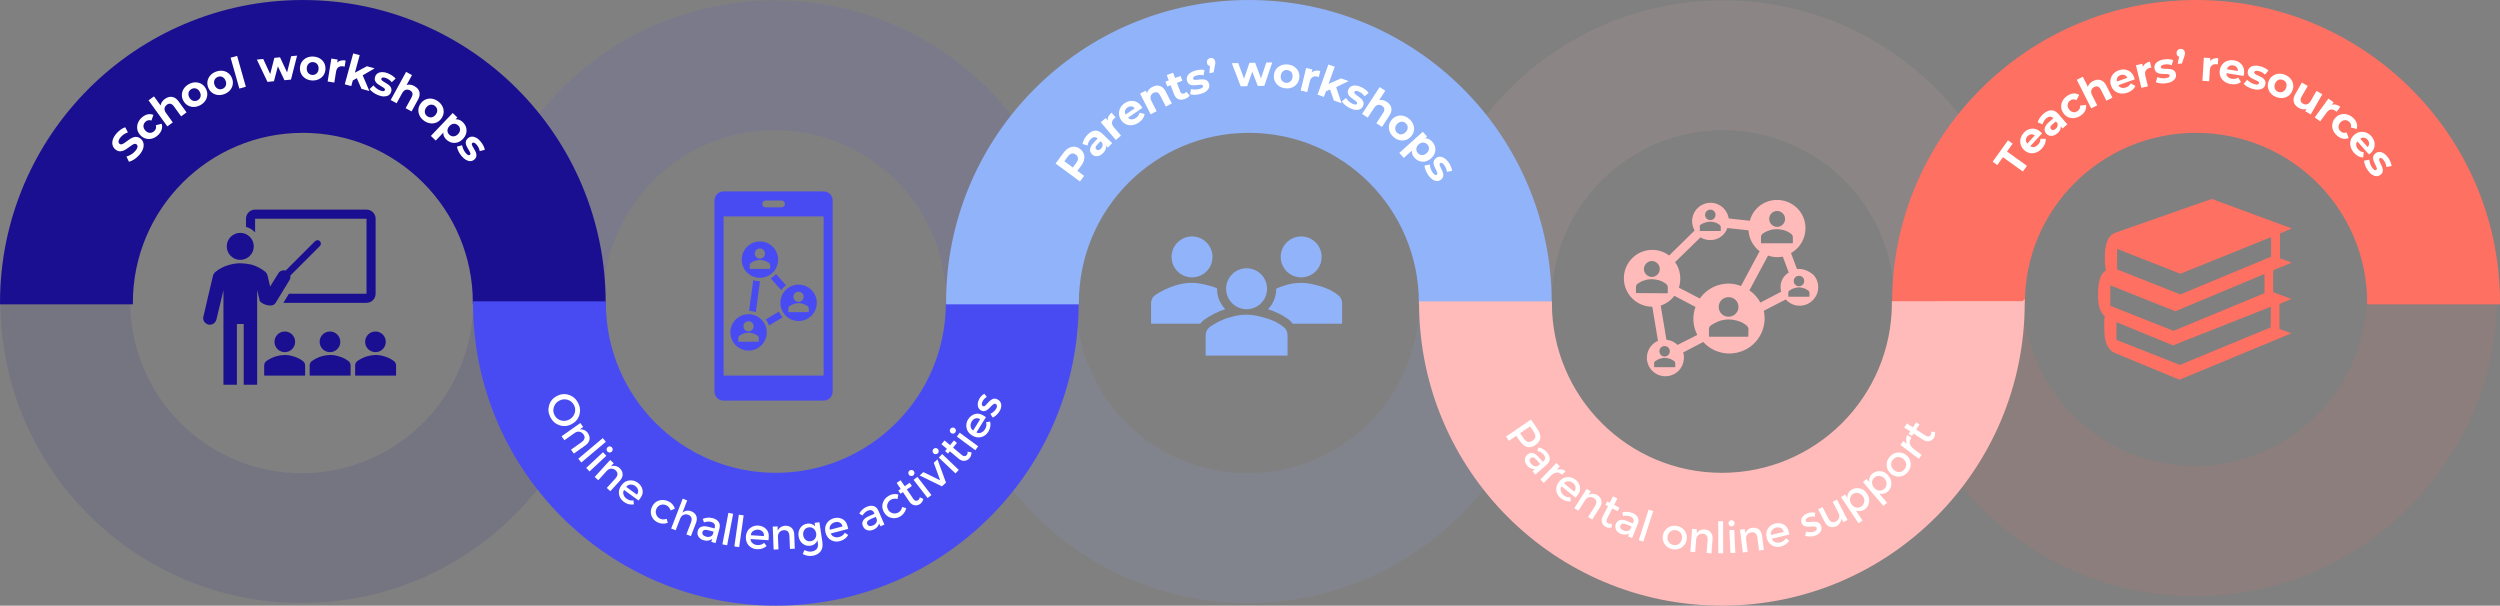 <?xml version="1.0" encoding="UTF-8"?>
<svg id="Layer_1" data-name="Layer 1" xmlns="http://www.w3.org/2000/svg" viewBox="0 0 1099.33 266.33">
  <rect x="0" y="0" width="1099.33" height="266.33" fill="#808080" stroke="none"/>
  <defs>
    <style>
      .cls-1, .cls-2 {
        fill: #ffbbba;
      }

      .cls-3 {
        stroke: #fe7062;
      }

      .cls-3, .cls-4, .cls-5, .cls-6, .cls-7, .cls-8, .cls-2, .cls-9, .cls-10, .cls-11, .cls-12 {
        fill-rule: evenodd;
      }

      .cls-3, .cls-13 {
        fill: #fe7062;
      }

      .cls-3, .cls-7, .cls-2, .cls-10, .cls-11 {
        stroke-miterlimit: 8;
        stroke-width: 1.33px;
      }

      .cls-4 {
        fill: #fff;
      }

      .cls-5 {
        fill: rgba(255, 187, 186, .1);
      }

      .cls-6 {
        fill: rgba(72, 75, 242, .1);
      }

      .cls-14, .cls-10 {
        fill: #1a0f91;
      }

      .cls-7 {
        stroke: #484bf2;
      }

      .cls-7, .cls-15 {
        fill: #484bf2;
      }

      .cls-8 {
        fill: rgba(26, 15, 145, .1);
      }

      .cls-2 {
        stroke: #ffbbba;
      }

      .cls-16, .cls-11 {
        fill: #91b3fa;
      }

      .cls-9 {
        fill: rgba(254, 112, 98, .1);
      }

      .cls-10 {
        stroke: #1a0f91;
      }

      .cls-11 {
        stroke: #91b3fa;
      }

      .cls-12 {
        fill: rgba(145, 179, 250, .1);
      }
    </style>
  </defs>
  <path class="cls-8" d="m265.17,132.57c.05,73.18-59.23,132.54-132.41,132.59C59.58,265.22.22,205.94.17,132.76c0-.03,0-.06,0-.09h57.08c0,41.65,33.77,75.42,75.42,75.42,41.65,0,75.42-33.77,75.42-75.42v-.05l57.08-.04Z"/>
  <path class="cls-6" d="m208.17,132.67C208.17,59.49,267.49.17,340.67.17s132.5,59.32,132.5,132.5h-57.08c0-41.66-33.77-75.42-75.42-75.43-41.66,0-75.42,33.77-75.42,75.43h-57.08Z"/>
  <path class="cls-12" d="m681.17,132.57c.05,73.18-59.23,132.54-132.41,132.59-73.18.05-132.54-59.23-132.59-132.41v-.09h57.08c0,41.65,33.77,75.42,75.42,75.42,41.65,0,75.42-33.77,75.42-75.42v-.05l57.08-.04Z"/>
  <path class="cls-5" d="m625.17,132.67C625.17,59.49,684.49.17,757.67.17s132.5,59.32,132.5,132.5h-57.08c0-41.66-33.77-75.42-75.42-75.43-41.66,0-75.42,33.77-75.42,75.43h-57.08Z"/>
  <path class="cls-10" d="m.67,133.17C.67,59.99,59.99.67,133.17.67s132.5,59.32,132.5,132.5h-57.08c0-41.66-33.77-75.42-75.42-75.42-41.66,0-75.42,33.77-75.42,75.42H.67Z"/>
  <path class="cls-7" d="m473.67,133.07c.05,73.18-59.23,132.54-132.41,132.59-73.18.05-132.54-59.23-132.59-132.41v-.09h57.08c0,41.65,33.77,75.42,75.42,75.42,41.65,0,75.42-33.77,75.42-75.42v-.05l57.08-.04Z"/>
  <path class="cls-11" d="m416.67,133.17C416.67,59.99,475.99.67,549.17.67s132.5,59.32,132.5,132.5h-57.08c0-41.66-33.77-75.42-75.42-75.42-41.66,0-75.42,33.77-75.42,75.42h-57.08Z"/>
  <path class="cls-4" d="m468.04,70.91l3.72,2.74,1.49-2.02c.56-.76.82-1.46.77-2.07-.05-.62-.36-1.14-.95-1.57-.59-.44-1.19-.59-1.79-.45-.6.14-1.19.59-1.75,1.35l-1.49,2.02Zm-3.85.99l3.41-4.64c.71-.96,1.47-1.67,2.29-2.13.82-.46,1.66-.67,2.52-.62.86.05,1.69.37,2.5.97.8.59,1.35,1.28,1.65,2.09.3.81.36,1.67.16,2.59-.2.92-.65,1.86-1.36,2.82l-1.59,2.16,2.95,2.18-1.83,2.48-10.71-7.89Z"/>
  <path class="cls-4" d="m482.51,63.57c-.48.5-.73.93-.75,1.27-.01.35.1.64.35.87.27.26.59.36.96.3.37-.06.73-.28,1.09-.65.34-.36.57-.76.67-1.2.1-.44.05-.89-.15-1.33l-.75-.72-1.41,1.47Zm-4.35-4.28c1.08-1.12,2.18-1.74,3.31-1.85,1.13-.11,2.25.37,3.38,1.45l4.21,4.04-1.92,2-.98-.94.13.39c.04.32.03.63-.04.96-.15.65-.53,1.3-1.16,1.94-.55.58-1.12.98-1.72,1.2s-1.16.28-1.71.17c-.55-.1-1.03-.36-1.45-.76-.44-.42-.72-.9-.84-1.43-.12-.53-.05-1.12.21-1.76.26-.65.75-1.34,1.47-2.09l1.63-1.7c-.46-.44-.95-.64-1.47-.61-.52.03-1.06.34-1.61.91-.38.39-.69.84-.93,1.33-.24.5-.38.98-.43,1.45l-2.23-.67c.1-.67.35-1.37.74-2.09.39-.71.86-1.36,1.43-1.95Z"/>
  <path class="cls-4" d="m488.79,49.54l1.77,2.08c-.11.07-.2.14-.28.2-.08.06-.17.13-.25.2-.62.52-.97,1.13-1.05,1.8-.08.68.19,1.39.82,2.13l3.13,3.68-2.26,1.92-6.62-7.79,2.16-1.83.91,1.08-.05-.36c0-.37.08-.73.21-1.09.27-.72.77-1.39,1.51-2.01Z"/>
  <path class="cls-4" d="m495.8,47.24c-.42.29-.72.63-.92,1.03-.19.4-.27.83-.22,1.28l.33.82,4.01-2.75-.66-.6c-.4-.2-.82-.29-1.26-.26-.44.03-.87.19-1.29.48Zm-1.28-1.84c.83-.57,1.69-.9,2.59-1.01.9-.11,1.77.04,2.61.42.84.39,1.56,1.04,2.19,1.94.06.09.13.21.21.33.07.13.14.25.2.36l-6.29,4.32.58.51c.44.21.91.28,1.41.21.5-.07.99-.28,1.5-.62.45-.31.8-.65,1.04-1.02.25-.37.42-.79.51-1.25l2.27.52c-.09.7-.34,1.37-.76,2.01-.42.64-1.02,1.22-1.78,1.74-.96.66-1.93,1.05-2.92,1.17s-1.9,0-2.74-.39c-.85-.38-1.55-.99-2.13-1.82-.58-.85-.9-1.73-.96-2.65-.06-.92.13-1.8.55-2.64.42-.84,1.06-1.55,1.92-2.14Z"/>
  <path class="cls-4" d="m506.78,38.19c.72-.37,1.44-.56,2.16-.56.72,0,1.39.21,2.02.63s1.18,1.1,1.66,2.02l2.67,5.21-2.64,1.35-2.46-4.8c-.38-.73-.81-1.19-1.31-1.38-.5-.18-1.04-.13-1.63.17-.42.21-.75.49-.99.84-.24.35-.36.75-.37,1.2,0,.46.14.97.43,1.53l2.3,4.5-2.64,1.35-4.66-9.1,2.52-1.29.57,1.12.04-.23c.11-.35.28-.69.5-1.01.44-.64,1.05-1.16,1.83-1.56Z"/>
  <path class="cls-4" d="m513.07,33.01l2.77-1.05.89,2.33,2.38-.91.81,2.13-2.38.91,1.48,3.89c.15.4.38.67.67.81.3.14.63.14.99,0,.44-.17.77-.43.98-.78l1.49,1.67c-.21.31-.49.59-.85.84-.36.25-.75.46-1.18.62-1.12.43-2.11.47-2.96.14-.85-.34-1.48-1.07-1.92-2.21l-1.49-3.93-1.47.56-.81-2.13,1.47-.56-.89-2.33Z"/>
  <path class="cls-4" d="m525.62,31.02c.67-.18,1.38-.3,2.11-.35.74-.05,1.38,0,1.92.16l-.39,2.3c-.55-.15-1.09-.21-1.6-.18-.51.03-.99.11-1.44.23-.63.18-1.08.39-1.32.64-.24.25-.33.51-.26.78.07.24.22.4.47.46.25.06.56.08.93.06.37-.03.78-.07,1.22-.13.44-.06.88-.1,1.34-.1.46,0,.89.04,1.29.15.4.11.76.3,1.08.59.32.29.55.71.71,1.27.17.61.13,1.2-.1,1.77-.24.57-.66,1.09-1.28,1.55-.61.46-1.42.82-2.41,1.1-.84.23-1.68.36-2.51.37-.83.01-1.51-.07-2.05-.25l.39-2.31c.53.16,1.13.24,1.79.24.66,0,1.3-.07,1.9-.24.66-.18,1.1-.39,1.34-.62.23-.24.31-.49.23-.77-.06-.23-.22-.38-.46-.43-.25-.06-.55-.07-.93-.03-.37.04-.77.08-1.21.14-.44.05-.89.09-1.34.1-.46.01-.89-.03-1.3-.14-.41-.11-.77-.31-1.09-.61-.31-.29-.54-.72-.7-1.29-.17-.62-.14-1.22.09-1.8.23-.58.65-1.1,1.25-1.56.61-.46,1.39-.83,2.34-1.09Z"/>
  <path class="cls-4" d="m532.2,25.52c.52-.1.98-.02,1.38.24.4.26.65.66.76,1.2.03.16.05.32.07.48.01.16,0,.35-.02.58-.03.23-.08.53-.16.9l-.56,2.9-1.85.36.25-3.23-.55-.09c-.4-.25-.66-.65-.76-1.2-.11-.54-.02-1,.27-1.4.28-.4.68-.65,1.19-.74Z"/>
  <path class="cls-4" d="m541.7,27.79l2.79-.06,2.55,6.88,2.37-6.97,2.51-.05,2.58,6.88,2.34-6.97,2.62-.05-3.5,10.29-2.87.06-2.42-6.3-2.24,6.4-2.85.06-3.89-10.15Z"/>
  <path class="cls-4" d="m566.16,30.79c-.49-.07-.94-.01-1.36.16-.42.17-.77.45-1.06.84-.29.38-.47.87-.55,1.46-.08.58-.03,1.09.15,1.54.18.45.44.82.8,1.1s.78.45,1.27.52c.49.06.94.01,1.36-.16.42-.17.77-.46,1.05-.85.28-.39.46-.87.54-1.45.08-.59.03-1.11-.14-1.55-.17-.44-.43-.81-.79-1.08s-.78-.45-1.27-.51Zm.32-2.41c1.07.14,1.99.49,2.77,1.05.78.56,1.36,1.26,1.73,2.1.37.84.49,1.78.35,2.81-.14,1-.49,1.87-1.08,2.59-.58.72-1.32,1.25-2.23,1.59-.9.34-1.89.44-2.95.29-1.08-.14-2.01-.5-2.78-1.06-.78-.56-1.35-1.27-1.73-2.12-.38-.85-.5-1.78-.37-2.78.14-1.02.5-1.88,1.09-2.6.59-.72,1.33-1.25,2.22-1.58.89-.33,1.88-.43,2.96-.28Z"/>
  <path class="cls-4" d="m580.56,31.23l-.65,2.66c-.12-.04-.23-.08-.33-.11-.1-.03-.2-.06-.31-.09-.79-.19-1.48-.12-2.07.21-.6.33-1.01.97-1.24,1.92l-1.14,4.69-2.88-.7,2.41-9.93,2.75.67-.33,1.37.26-.26c.3-.21.64-.36,1.01-.47.74-.21,1.58-.19,2.51.03Z"/>
  <path class="cls-4" d="m584.13,28.36l2.79,1-2.7,7.51,5.47-2.4,3.33,1.19-5.47,2.64,2.37,7.11-3.38-1.21-1.68-4.86-1.82.84-.88,2.44-2.79-1,4.76-13.27Z"/>
  <path class="cls-4" d="m598.72,38.34c.62.31,1.22.69,1.8,1.15.58.46,1.02.92,1.32,1.4l-1.82,1.45c-.31-.48-.67-.88-1.07-1.2-.4-.32-.81-.58-1.23-.79-.59-.29-1.06-.43-1.41-.4-.35.02-.59.16-.71.41-.11.23-.1.45.04.66.14.21.36.43.66.66.29.23.63.47.99.72.37.24.72.52,1.07.82.35.3.64.62.86.97.23.35.37.73.41,1.16.04.43-.06.9-.32,1.42-.28.57-.7.99-1.26,1.25-.56.27-1.22.37-1.98.3-.77-.07-1.61-.33-2.53-.79-.78-.39-1.49-.86-2.12-1.4-.63-.54-1.08-1.06-1.36-1.56l1.83-1.47c.29.47.68.93,1.17,1.38.49.45,1.02.81,1.57,1.09.61.3,1.08.45,1.41.43.33-.02.56-.16.69-.42.11-.21.09-.43-.06-.63-.15-.21-.37-.42-.67-.64-.3-.22-.63-.46-1-.71-.36-.25-.72-.52-1.07-.82-.35-.29-.64-.62-.87-.97-.23-.36-.37-.75-.4-1.18-.04-.43.08-.9.34-1.42.29-.58.71-1.01,1.26-1.28.55-.28,1.21-.39,1.97-.32.76.06,1.59.31,2.47.75Z"/>
  <path class="cls-4" d="m606.68,38.29l2.48,1.62-2.71,4.15h0c.36-.08.74-.1,1.13-.07.77.07,1.53.34,2.26.82.68.44,1.2.98,1.56,1.6.36.62.51,1.31.45,2.07-.06.76-.37,1.57-.94,2.44l-3.2,4.9-2.48-1.62,2.95-4.52c.45-.69.63-1.3.54-1.82-.09-.53-.41-.97-.96-1.33-.39-.26-.8-.4-1.22-.44-.42-.04-.83.05-1.23.28-.4.22-.77.6-1.11,1.13l-2.76,4.23-2.48-1.62,7.71-11.8Z"/>
  <path class="cls-4" d="m618.11,54.15c-.38-.32-.79-.52-1.23-.61-.45-.08-.89-.04-1.34.12-.45.16-.87.47-1.26.93-.38.44-.62.9-.72,1.38-.1.48-.07.93.08,1.35.15.43.41.8.79,1.13.38.32.79.52,1.23.61.45.08.9.04,1.34-.14.45-.17.86-.48,1.24-.93.39-.45.63-.91.73-1.38s.07-.91-.08-1.34c-.15-.43-.41-.8-.79-1.12Zm1.58-1.85c.82.7,1.4,1.5,1.75,2.39.35.89.46,1.8.31,2.7-.15.91-.56,1.76-1.23,2.55-.66.77-1.43,1.3-2.31,1.59-.88.29-1.79.33-2.73.12-.94-.21-1.82-.66-2.64-1.36-.83-.71-1.41-1.51-1.75-2.4-.34-.9-.44-1.8-.3-2.72.15-.92.55-1.76,1.21-2.53.67-.78,1.45-1.31,2.33-1.59.89-.28,1.79-.32,2.73-.11s1.81.66,2.64,1.37Z"/>
  <path class="cls-4" d="m627.67,63.55c-.33-.37-.71-.62-1.14-.76-.43-.14-.88-.15-1.34-.04-.46.11-.92.36-1.36.76-.43.39-.73.81-.89,1.26-.16.45-.2.9-.1,1.35.09.44.3.85.64,1.22.33.37.71.62,1.14.75.43.13.88.15,1.35.04.47-.11.92-.36,1.36-.75.44-.4.74-.82.9-1.28.16-.45.19-.9.1-1.34-.09-.44-.3-.84-.63-1.21Zm2.15-1.24c.64.72,1.06,1.51,1.25,2.37.19.86.14,1.72-.14,2.58-.28.86-.82,1.64-1.61,2.36-.8.72-1.64,1.18-2.53,1.37-.89.19-1.74.15-2.58-.14-.83-.28-1.57-.78-2.22-1.5-.58-.64-.94-1.33-1.09-2.06l-.04-1.06-3.56,3.2-1.98-2.2,10.34-9.3,1.89,2.11-.89.8h.07c.38-.02.75.03,1.11.14.71.23,1.37.67,1.97,1.34Z"/>
  <path class="cls-4" d="m636.99,71.41c.4.57.75,1.19,1.04,1.87.29.68.46,1.3.5,1.86l-2.29.41c-.05-.57-.17-1.09-.37-1.56-.2-.47-.44-.9-.71-1.28-.38-.54-.73-.88-1.05-1.03-.32-.15-.59-.14-.82.02-.21.15-.3.35-.27.6.02.25.11.55.26.9.15.34.33.71.53,1.1.21.39.39.8.55,1.23.16.43.26.85.3,1.26.04.42-.03.82-.19,1.21-.16.39-.48.76-.96,1.1-.52.37-1.09.53-1.7.5-.62-.03-1.25-.25-1.89-.68-.64-.42-1.26-1.05-1.85-1.89-.5-.71-.9-1.46-1.2-2.24-.29-.78-.45-1.45-.46-2.01l2.31-.42c.03.55.16,1.14.38,1.77.22.63.51,1.2.87,1.7.39.56.74.91,1.04,1.04s.57.12.8-.05c.2-.14.28-.33.25-.58-.03-.25-.12-.54-.28-.88-.16-.34-.34-.7-.54-1.1-.2-.39-.38-.8-.55-1.23-.17-.42-.27-.85-.31-1.27-.04-.42.03-.83.21-1.23.17-.39.5-.76.97-1.09.53-.37,1.1-.55,1.72-.53.62.02,1.25.24,1.89.65.64.42,1.25,1.03,1.82,1.83Z"/>
  <path class="cls-4" d="m51.19,58.72c.54-.64,1.15-1.2,1.82-1.69.67-.49,1.36-.85,2.06-1.07l1.17,2.24c-.67.24-1.27.55-1.81.91-.53.36-.99.77-1.38,1.23-.39.45-.65.87-.79,1.25-.14.38-.18.7-.12.97s.21.5.43.69c.26.22.56.29.9.22.34-.08.71-.25,1.1-.51.39-.27.81-.57,1.27-.91.45-.34.92-.66,1.4-.98.48-.31.98-.55,1.48-.72.51-.17,1.03-.21,1.56-.13.53.08,1.06.34,1.6.79.57.48.96,1.09,1.16,1.81.2.72.18,1.52-.07,2.4-.25.88-.78,1.8-1.6,2.77-.69.81-1.46,1.5-2.3,2.06-.85.56-1.64.92-2.37,1.08l-1.09-2.3c.68-.17,1.37-.47,2.07-.9.7-.43,1.31-.94,1.83-1.55.39-.46.66-.88.81-1.24.15-.36.2-.68.15-.96-.05-.27-.18-.5-.39-.68-.27-.23-.58-.31-.92-.23-.34.08-.71.25-1.1.51-.4.26-.82.56-1.27.91-.45.34-.92.67-1.41.97-.49.31-.99.54-1.5.71-.51.17-1.03.21-1.56.13s-1.07-.35-1.61-.8c-.58-.49-.98-1.1-1.19-1.82-.21-.72-.19-1.52.06-2.39.25-.87.78-1.79,1.59-2.75Z"/>
  <path class="cls-4" d="m62.32,51.73c.79-.73,1.63-1.21,2.52-1.42.89-.21,1.76-.15,2.61.21l-.84,2.47c-.52-.17-1.01-.21-1.46-.1-.45.1-.84.32-1.19.64-.37.35-.63.74-.77,1.18-.14.44-.16.9-.04,1.36.11.47.37.92.78,1.35.41.44.84.73,1.29.87.46.15.91.17,1.36.06.45-.11.86-.34,1.23-.68.34-.32.59-.7.73-1.13.14-.43.14-.92,0-1.47l2.54-.65c.28.86.28,1.73,0,2.6-.28.87-.81,1.68-1.6,2.41-.81.75-1.68,1.26-2.62,1.51-.94.26-1.86.26-2.76,0s-1.7-.75-2.39-1.49c-.7-.75-1.14-1.58-1.32-2.49-.18-.91-.11-1.83.21-2.74.32-.92.89-1.75,1.7-2.5Z"/>
  <path class="cls-4" d="m65.32,44.12l2.4-1.74,2.9,4.01h0c.06-.37.17-.73.34-1.08.34-.7.86-1.3,1.57-1.82.66-.48,1.34-.77,2.05-.88.71-.11,1.4,0,2.09.32.69.32,1.33.91,1.94,1.75l3.43,4.74-2.4,1.74-3.16-4.37c-.48-.67-.99-1.05-1.51-1.16-.52-.11-1.05.03-1.58.42-.38.27-.66.6-.85.98-.19.38-.25.79-.18,1.24.07.45.29.93.66,1.45l2.96,4.1-2.4,1.74-8.26-11.43Z"/>
  <path class="cls-4" d="m84.22,39.13c-.44.24-.77.55-1.01.93-.24.39-.36.82-.37,1.3,0,.48.13.98.41,1.5.28.51.62.9,1.03,1.16.41.26.84.4,1.29.41.45.01.9-.1,1.33-.33.43-.24.77-.55,1.01-.93.24-.39.35-.82.35-1.3,0-.48-.14-.98-.42-1.49-.28-.52-.62-.92-1.02-1.17-.4-.26-.83-.39-1.28-.41-.45-.01-.9.1-1.33.33Zm-1.16-2.14c.95-.51,1.9-.77,2.86-.78.96,0,1.84.22,2.64.68.8.46,1.44,1.15,1.94,2.06.48.89.7,1.8.65,2.72-.05.93-.33,1.79-.86,2.6-.53.8-1.27,1.46-2.22,1.98-.96.52-1.92.78-2.87.78-.96,0-1.84-.23-2.64-.7-.81-.46-1.45-1.14-1.93-2.03-.49-.9-.71-1.82-.65-2.75.05-.93.34-1.79.87-2.59s1.27-1.45,2.23-1.97Z"/>
  <path class="cls-4" d="m95.78,33.81c-.46.18-.83.44-1.12.8-.28.35-.46.77-.53,1.24-.07.48,0,.99.22,1.54.21.54.5.97.87,1.28.37.31.78.5,1.23.57.45.07.9.02,1.36-.16.46-.18.83-.44,1.12-.8.28-.35.46-.77.51-1.25.06-.48-.02-.99-.23-1.53-.21-.56-.5-.99-.87-1.29-.36-.31-.77-.5-1.22-.57-.45-.07-.9-.02-1.36.16Zm-.88-2.27c1-.39,1.98-.53,2.94-.41.95.11,1.8.45,2.53,1.01.73.56,1.29,1.32,1.66,2.29.36.95.47,1.87.3,2.79-.16.91-.56,1.73-1.18,2.46-.63.73-1.44,1.29-2.45,1.68-1.02.39-2,.53-2.95.41-.95-.12-1.8-.46-2.54-1.03-.74-.56-1.29-1.32-1.66-2.26-.37-.96-.47-1.89-.3-2.81.17-.91.56-1.73,1.19-2.46.62-.72,1.44-1.28,2.46-1.68Z"/>
  <path class="cls-4" d="m101.42,25.38l2.85-.81,3.83,13.57-2.85.81-3.84-13.57Z"/>
  <path class="cls-4" d="m112.97,26.2l2.78-.27,3.07,6.66,1.82-7.14,2.5-.25,3.1,6.65,1.79-7.13,2.61-.26-2.69,10.54-2.86.28-2.9-6.1-1.73,6.55-2.84.28-4.67-9.81Z"/>
  <path class="cls-4" d="m137.66,27.3c-.49-.03-.94.06-1.35.27-.4.21-.74.51-.99.91-.26.4-.4.9-.44,1.5-.03.58.06,1.09.26,1.53.21.44.51.78.88,1.03s.82.39,1.31.42c.49.03.94-.06,1.35-.27.4-.21.73-.51.99-.92.25-.41.39-.91.43-1.49.03-.59-.05-1.11-.26-1.54-.2-.43-.5-.77-.88-1.02s-.82-.39-1.31-.42Zm.14-2.43c1.07.06,2.02.34,2.85.84.82.5,1.45,1.15,1.89,1.96.44.81.62,1.74.57,2.77-.06,1.01-.35,1.9-.87,2.66-.53.76-1.22,1.35-2.1,1.76s-1.85.58-2.92.52c-1.09-.06-2.04-.34-2.85-.85-.82-.5-1.44-1.16-1.89-1.98s-.63-1.73-.58-2.74c.06-1.02.35-1.92.88-2.68s1.23-1.35,2.1-1.75c.87-.4,1.84-.57,2.93-.51Z"/>
  <path class="cls-4" d="m151.98,26.61l-.43,2.7c-.12-.03-.23-.06-.33-.08-.1-.02-.21-.04-.32-.06-.8-.13-1.48,0-2.05.37-.57.38-.93,1.05-1.08,2.01l-.77,4.76-2.93-.47,1.63-10.09,2.79.45-.23,1.39.24-.28c.28-.23.61-.41.97-.54.72-.26,1.56-.32,2.51-.16Z"/>
  <path class="cls-4" d="m155.31,23.47l2.86.78-2.1,7.7,5.26-2.82,3.41.93-5.25,3.06,2.93,6.91-3.46-.94-2.06-4.71-1.75.98-.68,2.5-2.86-.78,3.71-13.6Z"/>
  <path class="cls-4" d="m170.64,32.27c.65.26,1.28.6,1.89,1.01.61.41,1.09.84,1.43,1.29l-1.7,1.59c-.35-.45-.74-.83-1.16-1.11-.42-.29-.85-.52-1.29-.69-.61-.24-1.09-.34-1.44-.29-.35.05-.57.21-.68.46-.09.24-.06.45.1.65s.39.4.71.61c.31.21.66.42,1.05.63.38.22.76.46,1.13.73.37.27.68.57.94.9.26.33.42.7.5,1.12.08.42,0,.9-.21,1.44-.24.59-.62,1.04-1.16,1.35-.54.31-1.19.46-1.95.45-.77,0-1.63-.2-2.58-.59-.81-.32-1.55-.74-2.22-1.23-.67-.49-1.16-.97-1.48-1.44l1.71-1.61c.33.44.75.87,1.28,1.28.52.41,1.07.73,1.65.96.63.26,1.11.36,1.44.31.33-.05.54-.2.65-.47.09-.22.06-.43-.11-.63-.16-.19-.4-.39-.72-.58-.32-.2-.67-.4-1.05-.63-.38-.22-.76-.47-1.13-.73-.37-.26-.69-.57-.95-.9-.26-.34-.42-.72-.49-1.14-.07-.42,0-.91.22-1.45.24-.6.63-1.06,1.16-1.38.53-.32,1.18-.48,1.94-.48s1.6.18,2.52.55Z"/>
  <path class="cls-4" d="m178.57,31.61l2.6,1.42-2.38,4.34h0c.36-.11.73-.16,1.12-.15.78,0,1.55.22,2.32.64.71.39,1.27.88,1.68,1.47.41.59.61,1.26.61,2.03,0,.76-.24,1.6-.74,2.51l-2.81,5.13-2.6-1.42,2.59-4.73c.39-.72.53-1.34.4-1.86-.13-.52-.48-.93-1.06-1.25-.41-.23-.83-.34-1.25-.35s-.82.12-1.2.37c-.38.26-.72.66-1.02,1.22l-2.43,4.43-2.6-1.42,6.77-12.37Z"/>
  <path class="cls-4" d="m191.21,46.53c-.4-.29-.82-.46-1.28-.51-.45-.05-.9.03-1.33.23-.44.2-.83.54-1.18,1.02-.34.47-.55.95-.61,1.43-.06.48,0,.93.18,1.35.18.42.47.77.87,1.06.4.29.82.46,1.28.51.45.05.89-.03,1.33-.24.43-.21.82-.55,1.17-1.02.35-.48.56-.96.62-1.43.06-.47,0-.92-.18-1.33-.18-.42-.47-.77-.87-1.06Zm1.43-1.96c.87.63,1.51,1.38,1.93,2.25.42.86.59,1.75.52,2.67-.07.92-.42,1.8-1.03,2.64-.6.82-1.32,1.4-2.18,1.76-.85.35-1.76.47-2.71.33-.95-.13-1.87-.52-2.74-1.15-.88-.64-1.52-1.4-1.94-2.26-.41-.87-.58-1.76-.51-2.69s.41-1.8,1.01-2.62c.61-.83,1.34-1.42,2.2-1.77.86-.35,1.76-.46,2.71-.33.95.13,1.86.52,2.74,1.16Z"/>
  <path class="cls-4" d="m201.47,55.15c-.36-.34-.76-.56-1.2-.67-.44-.11-.89-.09-1.34.06s-.88.43-1.29.87c-.4.42-.67.87-.79,1.33-.13.46-.13.91,0,1.35.13.44.37.82.73,1.16.36.34.76.56,1.19.66.44.1.89.08,1.35-.07.46-.15.89-.43,1.3-.85.41-.43.68-.88.79-1.34.12-.46.12-.91,0-1.34-.12-.43-.36-.82-.72-1.16Zm2.05-1.41c.7.66,1.17,1.42,1.43,2.26.25.85.27,1.71.06,2.59-.22.88-.69,1.7-1.42,2.48-.74.78-1.55,1.3-2.41,1.56s-1.73.28-2.58.06c-.85-.22-1.63-.66-2.32-1.32-.62-.59-1.04-1.25-1.24-1.97l-.12-1.06-3.3,3.47-2.15-2.04,9.59-10.08,2.05,1.95-.82.87.07-.02c.38-.04.75-.01,1.11.07.73.17,1.42.56,2.07,1.18Z"/>
  <path class="cls-4" d="m211.37,62.27c.45.54.84,1.13,1.18,1.78.34.65.56,1.26.64,1.81l-2.25.59c-.09-.57-.25-1.08-.49-1.53-.24-.45-.51-.86-.8-1.22-.42-.51-.8-.82-1.13-.94-.33-.12-.6-.09-.82.09-.2.16-.27.37-.23.62.04.25.15.54.33.87.18.33.38.68.62,1.06.24.37.45.77.65,1.18.2.41.33.83.4,1.24.07.41.04.82-.09,1.23-.13.41-.42.8-.87,1.17-.49.4-1.04.62-1.66.63-.62.02-1.26-.16-1.93-.53-.67-.37-1.34-.95-1.99-1.74-.56-.67-1.01-1.38-1.37-2.14-.35-.75-.56-1.41-.61-1.97l2.27-.6c.08.55.25,1.12.51,1.73.27.61.6,1.15,1,1.63.44.53.81.85,1.12.96.31.11.57.08.8-.11.18-.15.25-.35.2-.6-.05-.25-.17-.53-.35-.86-.19-.32-.39-.67-.62-1.05-.23-.38-.45-.77-.65-1.18-.2-.41-.34-.82-.4-1.24-.07-.42-.03-.83.11-1.24.14-.41.44-.79.88-1.17.5-.41,1.06-.63,1.67-.66.62-.03,1.26.14,1.94.5.67.36,1.32.93,1.96,1.69Z"/>
  <path class="cls-3" d="m832.67,133.17C832.67,59.99,892.21.67,965.67.67s133,59.32,133,132.5h-57.08c0-41.66-33.99-75.42-75.92-75.42s-75.92,33.77-75.92,75.42h-57.08Z"/>
  <path class="cls-4" d="m876.23,71.13l6.75-9.42,2.04,1.46-2.48,3.46,8.77,6.29-1.79,2.5-8.77-6.29-2.48,3.46-2.04-1.46Z"/>
  <path class="cls-4" d="m891.55,59.91c-.34.37-.56.78-.66,1.21-.1.43-.07.87.08,1.29l.5.73,3.29-3.58-.78-.44c-.43-.11-.86-.1-1.28.03-.42.13-.8.38-1.14.75Zm-1.66-1.5c.68-.74,1.44-1.26,2.3-1.56.86-.3,1.73-.36,2.64-.17s1.76.66,2.57,1.4c.08.08.18.17.27.28.1.11.19.21.28.3l-5.16,5.62.68.37c.48.1.95.07,1.42-.12.47-.18.91-.49,1.32-.94.37-.4.63-.81.79-1.22.16-.41.23-.86.22-1.33h2.33c.08.7-.02,1.41-.29,2.12-.27.72-.72,1.41-1.34,2.1-.79.86-1.65,1.46-2.58,1.8-.93.34-1.85.42-2.76.24-.91-.18-1.74-.62-2.48-1.3-.75-.69-1.26-1.48-1.53-2.37-.26-.89-.28-1.78-.05-2.69.23-.91.69-1.75,1.39-2.51Z"/>
  <path class="cls-4" d="m902.49,54.7c-.53.45-.82.85-.87,1.19-.05.34.04.64.26.9.25.29.55.42.92.4.37-.02.75-.21,1.15-.54.38-.32.64-.7.78-1.13.15-.43.14-.88-.02-1.34l-.68-.79-1.55,1.32Zm-3.9-4.69c1.18-1.01,2.34-1.52,3.48-1.52,1.13,0,2.2.59,3.22,1.77l3.79,4.43-2.11,1.8-.88-1.03.09.4c.01.32-.03.63-.14.95-.21.63-.66,1.24-1.34,1.82-.61.52-1.22.86-1.83,1.02s-1.18.16-1.72,0c-.54-.16-.99-.46-1.37-.9-.39-.46-.63-.96-.7-1.5-.07-.54.06-1.12.38-1.74.32-.62.88-1.26,1.67-1.94l1.79-1.53c-.41-.48-.88-.73-1.4-.75-.52-.02-1.09.23-1.7.75-.41.35-.77.77-1.05,1.24-.29.47-.48.94-.57,1.4l-2.15-.88c.17-.66.48-1.33.94-2,.46-.67.99-1.27,1.61-1.8Z"/>
  <path class="cls-4" d="m909.06,42.11c.9-.6,1.8-.93,2.71-1,.91-.07,1.76.14,2.54.62l-1.22,2.3c-.49-.25-.96-.36-1.42-.33-.46.03-.88.18-1.27.44-.42.28-.74.63-.95,1.05-.21.41-.29.86-.26,1.34.04.48.22.96.55,1.46.33.49.71.85,1.14,1.07.43.22.87.31,1.34.27.46-.04.91-.19,1.33-.48.39-.26.69-.6.9-1,.21-.41.28-.89.23-1.45l2.61-.24c.14.89,0,1.75-.4,2.57-.41.82-1.07,1.53-1.96,2.12-.92.61-1.86.97-2.82,1.08-.97.11-1.87-.04-2.72-.43-.85-.39-1.56-1.01-2.12-1.85-.57-.85-.87-1.74-.91-2.67-.04-.93.18-1.82.64-2.67.47-.85,1.16-1.59,2.07-2.2Z"/>
  <path class="cls-4" d="m913.23,35.07l2.65-1.33,2.23,4.42h0c.12-.36.29-.7.51-1.01.45-.64,1.06-1.15,1.84-1.54.72-.37,1.44-.55,2.16-.55.72,0,1.39.22,2.02.64.63.43,1.17,1.11,1.64,2.03l2.63,5.23-2.65,1.33-2.43-4.82c-.37-.74-.81-1.2-1.3-1.38-.5-.19-1.04-.14-1.63.16-.42.21-.75.49-.99.83-.25.34-.37.74-.38,1.2,0,.46.14.97.42,1.53l2.27,4.51-2.65,1.33-6.34-12.59Z"/>
  <path class="cls-4" d="m932.48,33.01c-.48.17-.86.42-1.15.76s-.47.73-.54,1.18l.1.88,4.59-1.61-.48-.76c-.33-.3-.72-.49-1.15-.57-.43-.08-.89-.04-1.36.13Zm-.76-2.11c.94-.33,1.87-.43,2.77-.3.9.13,1.7.5,2.41,1.09.7.59,1.24,1.41,1.6,2.45.04.11.08.23.11.37.04.14.07.27.1.4l-7.2,2.53.43.65c.37.32.81.51,1.31.57.5.06,1.03,0,1.61-.21.51-.18.94-.42,1.27-.71.33-.29.61-.65.82-1.07l2.05,1.09c-.27.66-.69,1.24-1.26,1.74-.57.5-1.3.91-2.17,1.22-1.1.39-2.14.51-3.12.37-.98-.14-1.83-.5-2.55-1.09-.72-.59-1.24-1.36-1.58-2.32-.34-.97-.42-1.9-.23-2.81.19-.9.59-1.71,1.22-2.4.63-.7,1.43-1.22,2.41-1.56Z"/>
  <path class="cls-4" d="m945.39,27.09l.63,2.66c-.13.02-.24.03-.34.05-.1.02-.2.04-.32.06-.79.19-1.37.57-1.75,1.13-.38.57-.46,1.32-.23,2.27l1.12,4.69-2.88.69-2.37-9.94,2.75-.66.33,1.37.12-.35c.17-.32.4-.61.69-.87.57-.52,1.32-.89,2.25-1.11Z"/>
  <path class="cls-4" d="m951.61,26.11c.69-.1,1.4-.12,2.14-.07.74.05,1.36.18,1.88.41l-.68,2.23c-.53-.22-1.05-.35-1.56-.38-.51-.04-1-.02-1.46.04-.65.09-1.12.25-1.39.46s-.4.47-.36.74c.04.25.17.42.41.52.24.09.54.15.92.18.37.02.78.03,1.22.03.44,0,.89.02,1.34.07s.88.15,1.26.31c.39.16.72.4.99.72.28.33.46.78.54,1.35.09.63-.02,1.21-.33,1.74-.31.54-.8.99-1.47,1.37-.67.38-1.51.63-2.53.78-.86.12-1.71.13-2.54.04-.83-.1-1.49-.27-2-.51l.68-2.24c.51.22,1.09.38,1.75.47.66.09,1.3.1,1.91,0,.68-.1,1.15-.25,1.4-.45.26-.2.37-.45.33-.74-.03-.24-.17-.4-.41-.49-.24-.09-.54-.14-.91-.15-.37-.01-.78-.02-1.22-.02-.44,0-.89-.02-1.34-.07-.45-.04-.88-.15-1.27-.31-.39-.16-.73-.41-1-.74-.27-.33-.45-.79-.53-1.36-.09-.64.02-1.23.32-1.77.3-.54.78-1,1.44-1.38.66-.38,1.48-.64,2.46-.78Z"/>
  <path class="cls-4" d="m958.84,21.5c.53-.03.98.11,1.34.42.36.31.56.74.6,1.29.01.16.01.33,0,.48,0,.16-.04.35-.1.57-.06.22-.15.51-.28.87l-.93,2.8-1.88.12.66-3.17-.54-.16c-.37-.3-.57-.73-.6-1.29-.03-.54.11-.99.45-1.35.33-.36.76-.55,1.28-.59Z"/>
  <path class="cls-4" d="m975.43,25.57l-.16,2.73c-.13-.02-.24-.04-.34-.05-.1-.01-.21-.02-.32-.03-.81-.05-1.48.14-2.01.58-.52.43-.82,1.13-.87,2.11l-.29,4.82-2.96-.18.61-10.2,2.82.17-.08,1.41.21-.3c.26-.26.57-.47.91-.64.69-.33,1.52-.47,2.48-.41Z"/>
  <path class="cls-4" d="m982,28.75c-.5-.08-.96-.04-1.38.11-.41.16-.76.41-1.04.77l-.33.82,4.8.78-.06-.9c-.15-.42-.39-.77-.73-1.05-.34-.28-.76-.46-1.26-.54Zm.34-2.22c.99.16,1.84.51,2.57,1.06.73.55,1.26,1.25,1.59,2.11.34.86.42,1.83.24,2.92-.02.11-.04.24-.08.38-.04.14-.07.27-.1.4l-7.53-1.22.06.77c.18.46.47.83.88,1.12.41.29.91.48,1.51.58.54.09,1.03.08,1.46-.01.43-.1.84-.28,1.23-.55l1.29,1.94c-.55.45-1.2.76-1.94.93-.75.17-1.58.18-2.49.03-1.15-.19-2.12-.57-2.92-1.17-.8-.59-1.37-1.32-1.72-2.17-.35-.86-.44-1.79-.28-2.79.17-1.01.55-1.87,1.14-2.58.6-.71,1.34-1.21,2.22-1.53.89-.31,1.84-.38,2.87-.22Z"/>
  <path class="cls-4" d="m993.96,29.13c.67.19,1.33.45,1.99.79.65.34,1.17.72,1.55,1.13l-1.52,1.76c-.4-.41-.82-.74-1.27-.98-.46-.24-.91-.42-1.36-.55-.63-.18-1.12-.22-1.46-.13-.34.09-.55.27-.62.54-.07.24-.02.46.16.64.18.18.44.36.77.53.33.17.7.35,1.11.52.4.17.8.37,1.2.6.4.23.74.49,1.03.79.29.3.5.65.62,1.06.12.41.1.89-.05,1.46-.18.61-.51,1.1-1.01,1.46-.5.37-1.13.59-1.89.66s-1.64-.03-2.63-.3c-.84-.24-1.62-.56-2.34-.98-.72-.42-1.26-.84-1.62-1.27l1.52-1.78c.38.41.85.79,1.41,1.14.57.35,1.15.61,1.75.78.66.18,1.14.24,1.46.15.32-.08.52-.26.6-.54.06-.23.01-.44-.17-.61-.18-.18-.44-.34-.78-.5s-.71-.33-1.11-.51-.8-.38-1.2-.6c-.4-.22-.75-.49-1.04-.79-.3-.31-.5-.67-.62-1.08-.11-.41-.09-.9.07-1.46.17-.62.51-1.12,1-1.49.49-.38,1.12-.6,1.88-.69.76-.08,1.62,0,2.57.28Z"/>
  <path class="cls-4" d="m1003.9,35.15c-.46-.19-.91-.25-1.36-.19s-.86.24-1.24.54c-.37.3-.67.72-.9,1.27-.22.54-.3,1.05-.25,1.53.06.48.23.9.5,1.26.28.36.65.63,1.1.82.46.19.91.25,1.36.19.45-.06.86-.25,1.24-.55.37-.31.66-.73.89-1.27.22-.55.31-1.06.26-1.54-.06-.47-.22-.89-.5-1.25-.27-.36-.64-.63-1.1-.82Zm.92-2.25c1,.41,1.81.98,2.42,1.72.61.74,1,1.56,1.14,2.47.15.91.03,1.84-.37,2.81-.38.94-.95,1.68-1.69,2.23-.75.55-1.6.87-2.56.97-.96.1-1.93-.05-2.93-.46-1.01-.41-1.81-.99-2.42-1.73s-.99-1.57-1.14-2.49c-.15-.92-.03-1.85.35-2.78.39-.95.96-1.7,1.71-2.24.76-.55,1.61-.87,2.56-.97.95-.1,1.93.06,2.93.48Z"/>
  <path class="cls-4" d="m1012.21,36.32l2.58,1.47-2.65,4.63c-.43.74-.58,1.37-.46,1.89.11.53.46.95,1.03,1.28.39.23.79.34,1.2.35.4,0,.8-.12,1.18-.38s.72-.65,1.03-1.19l2.51-4.39,2.57,1.47-5.07,8.87-2.44-1.4.61-1.08-.19.09c-.35.11-.72.16-1.1.15-.75-.02-1.47-.22-2.15-.61-.74-.42-1.32-.94-1.73-1.56-.41-.62-.61-1.31-.59-2.08.01-.77.28-1.61.81-2.53l2.86-5.01Z"/>
  <path class="cls-4" d="m1029.1,46.97l-1.61,2.21c-.09-.08-.18-.16-.26-.22-.07-.06-.16-.13-.25-.2-.66-.48-1.32-.68-2-.6-.68.08-1.3.51-1.87,1.3l-2.84,3.9-2.4-1.74,6.01-8.27,2.29,1.66-.83,1.14.34-.14c.36-.08.73-.09,1.11-.05.76.09,1.53.42,2.31.99Z"/>
  <path class="cls-4" d="m1034.63,51.71c.81.72,1.36,1.51,1.66,2.37.29.87.31,1.74.03,2.62l-2.53-.6c.12-.54.1-1.02-.04-1.46-.15-.43-.4-.81-.75-1.12-.38-.34-.79-.56-1.25-.65-.45-.1-.91-.07-1.36.09-.45.16-.88.46-1.27.9-.4.45-.65.9-.75,1.37-.1.47-.08.92.07,1.36.16.44.42.83.8,1.17.35.31.75.52,1.19.62.45.1.93.05,1.46-.14l.89,2.47c-.83.36-1.7.45-2.59.25-.9-.19-1.75-.65-2.55-1.36-.83-.73-1.41-1.55-1.75-2.46-.35-.91-.44-1.82-.27-2.74.16-.92.58-1.76,1.26-2.52.68-.77,1.46-1.28,2.35-1.55.89-.27,1.81-.28,2.75-.05.95.24,1.83.72,2.65,1.45Z"/>
  <path class="cls-4" d="m1041.1,61.43c-.33-.38-.71-.64-1.14-.78-.42-.14-.85-.16-1.29-.06l-.78.43,3.23,3.64.52-.73c.15-.42.18-.85.1-1.28-.09-.43-.3-.84-.64-1.22Zm1.67-1.5c.66.75,1.1,1.56,1.32,2.45.21.88.18,1.76-.1,2.64-.28.88-.83,1.68-1.66,2.41-.08.08-.19.16-.3.24-.12.09-.23.17-.33.24l-5.07-5.71-.43.64c-.15.47-.17.94-.03,1.42.13.48.4.95.8,1.41.36.41.74.71,1.14.91.39.2.83.32,1.3.35l-.23,2.32c-.71,0-1.41-.17-2.09-.51-.68-.34-1.33-.86-1.95-1.55-.77-.87-1.28-1.79-1.52-2.75-.24-.96-.23-1.88.04-2.77.28-.89.79-1.67,1.55-2.34.77-.68,1.61-1.11,2.51-1.28.91-.17,1.81-.1,2.69.22.88.32,1.67.87,2.36,1.64Z"/>
  <path class="cls-4" d="m1050.13,69.29c.4.57.74,1.19,1.03,1.87.3.68.46,1.3.5,1.86l-2.29.41c-.05-.57-.17-1.09-.37-1.57-.2-.47-.44-.9-.71-1.28-.38-.54-.73-.88-1.05-1.03-.32-.15-.59-.14-.82.02-.2.15-.3.35-.27.6.02.25.11.55.26.9.15.35.32.71.53,1.1.2.39.39.8.55,1.23.16.43.26.85.3,1.26.03.42-.03.82-.19,1.22-.17.39-.49.76-.97,1.09-.51.36-1.08.53-1.7.5-.62-.03-1.24-.26-1.88-.68-.64-.42-1.26-1.06-1.85-1.9-.5-.71-.9-1.46-1.19-2.24-.29-.78-.44-1.45-.46-2.01l2.31-.42c.04.55.16,1.14.38,1.77.22.63.5,1.2.86,1.71.39.56.74.91,1.04,1.05.3.14.57.12.8-.04.2-.14.28-.33.26-.58-.03-.25-.13-.54-.29-.88-.16-.34-.34-.7-.54-1.1-.2-.39-.38-.8-.55-1.23-.16-.43-.26-.85-.3-1.27-.04-.42.03-.83.21-1.23.17-.39.49-.76.97-1.09.53-.37,1.1-.55,1.72-.52.62.02,1.25.24,1.89.66s1.25,1.03,1.82,1.84Z"/>
  <path class="cls-9" d="m1098.17,129.07c.05,73.45-59.45,133.04-132.91,133.09-73.45.05-133.04-59.45-133.09-132.91v-.09h57.29c0,41.81,33.9,75.71,75.71,75.71s75.71-33.89,75.71-75.71v-.05l57.29-.04Z"/>
  <path class="cls-2" d="m889.67,133.07c.05,73.18-59.23,132.54-132.41,132.59-73.18.05-132.54-59.23-132.59-132.41v-.09h57.08c0,41.65,33.77,75.42,75.42,75.42,41.65,0,75.42-33.77,75.42-75.42v-.05l57.08-.04Z"/>
  <path class="cls-4" d="m252.39,178.11c-.61-1.17-1.54-1.94-2.78-2.31-1.25-.37-2.47-.25-3.65.37-1.19.62-1.99,1.54-2.4,2.78-.41,1.24-.32,2.44.29,3.61.61,1.17,1.54,1.94,2.79,2.31,1.25.37,2.47.25,3.65-.37s1.99-1.54,2.4-2.78c.41-1.24.32-2.44-.29-3.61Zm1.82-.95c.91,1.75,1.09,3.53.55,5.32-.54,1.8-1.68,3.14-3.42,4.05-1.74.9-3.5,1.06-5.28.47-1.78-.59-3.13-1.76-4.04-3.51-.91-1.75-1.09-3.53-.55-5.32.54-1.8,1.68-3.15,3.42-4.05,1.74-.9,3.5-1.06,5.28-.47,1.78.59,3.13,1.76,4.04,3.51Z"/>
  <path class="cls-4" d="m258.48,190.41c.66.93.91,1.88.75,2.86-.16.98-.78,1.85-1.85,2.61l-5.05,3.58-1.23-1.74,4.53-3.21c1.52-1.08,1.83-2.25.94-3.51-.43-.6-.99-.98-1.71-1.14-.71-.16-1.45.03-2.22.57l-4.46,3.16-1.23-1.74,8.25-5.84,1.23,1.74-1.5,1.07c.7-.08,1.38.02,2.01.31s1.16.71,1.56,1.28Z"/>
  <path class="cls-4" d="m265.05,192.64l1.37,1.63-10.78,9.09-1.37-1.63,10.78-9.08Z"/>
  <path class="cls-4" d="m265.17,198.86l1.45,1.56-7.39,6.89-1.45-1.56,7.39-6.89Zm3.89-2.15c.25.27.37.59.36.97s-.15.69-.42.94c-.27.25-.59.37-.97.36s-.69-.15-.94-.42c-.25-.27-.37-.59-.35-.97.01-.38.15-.69.42-.94.27-.25.59-.37.97-.36.38.01.69.15.94.42Z"/>
  <path class="cls-4" d="m272.46,205.85c.84.77,1.29,1.65,1.34,2.63.05.99-.37,1.97-1.25,2.94l-4.17,4.58-1.57-1.43,3.73-4.1c1.25-1.38,1.31-2.59.17-3.63-.54-.49-1.18-.74-1.91-.75-.73,0-1.41.34-2.04,1.03l-3.68,4.05-1.57-1.43,6.8-7.48,1.57,1.43-1.24,1.36c.67-.23,1.35-.27,2.03-.13.68.14,1.28.45,1.8.92Z"/>
  <path class="cls-4" d="m279.39,213.74c-.63-.46-1.34-.68-2.12-.65-.78.02-1.41.36-1.89,1.02l4.69,3.4c.5-.69.67-1.37.5-2.05-.16-.68-.56-1.25-1.19-1.71Zm1.02-1.51c1.11.81,1.82,1.83,2.11,3.07.29,1.24.01,2.44-.84,3.62l-.86,1.18-6.41-4.65c-.39.62-.47,1.3-.23,2.03.24.73.68,1.33,1.33,1.8,1.03.74,2.04.98,3.04.73l.2,1.79c-1.54.27-3.02-.1-4.44-1.13-1.15-.83-1.85-1.92-2.1-3.27-.25-1.35.09-2.66,1.02-3.95.93-1.29,2.08-2.01,3.45-2.18s2.61.16,3.73.96Z"/>
  <path class="cls-4" d="m294.05,220.5c1.35.69,2.26,1.75,2.71,3.17l-1.82.8c-.43-1.07-1.04-1.82-1.83-2.22-.79-.41-1.61-.49-2.46-.27-.85.23-1.49.75-1.91,1.58-.43.83-.5,1.68-.22,2.55.28.87.84,1.52,1.68,1.95.84.43,1.83.46,2.96.07l.49,1.79c-1.66.54-3.21.45-4.64-.29-1.25-.64-2.11-1.62-2.57-2.93s-.34-2.66.36-4.03c.7-1.37,1.75-2.25,3.13-2.63,1.38-.38,2.75-.22,4.1.47Z"/>
  <path class="cls-4" d="m300.2,219.28l1.98.77-2.09,5.42c.51-.47,1.11-.76,1.81-.87.7-.11,1.38-.04,2.04.22,1.06.41,1.8,1.07,2.2,1.97.41.9.37,1.97-.1,3.2l-2.23,5.78-1.99-.77,2-5.18c.67-1.74.28-2.88-1.16-3.44-.69-.27-1.37-.27-2.05,0-.68.26-1.19.83-1.53,1.7l-1.97,5.11-1.98-.77,5.07-13.13Z"/>
  <path class="cls-4" d="m311.48,233.17c-1.48-.4-2.35-.13-2.59.8-.13.48-.04.89.26,1.24.3.35.78.61,1.43.79.65.18,1.28.15,1.86-.09.59-.24.96-.66,1.13-1.29l.22-.83-2.31-.62Zm1.92-5.33c1.15.31,2.01.85,2.58,1.63.57.78.69,1.79.36,3.04l-1.69,6.3-1.87-.5.35-1.3c-1.07.75-2.28.94-3.64.58-1.02-.27-1.78-.79-2.29-1.54-.51-.75-.64-1.61-.38-2.57.26-.96.8-1.58,1.64-1.87.84-.29,1.86-.27,3.07.06l2.66.71.1-.37c.35-1.3-.2-2.14-1.64-2.53-.9-.24-1.94-.16-3.09.23l-.57-1.53c1.44-.62,2.91-.73,4.42-.33Z"/>
  <path class="cls-4" d="m320.3,225.52l2.09.4-2.64,13.85-2.09-.4,2.64-13.85Z"/>
  <path class="cls-4" d="m324.9,226.33l2.11.3-1.98,13.96-2.11-.3,1.98-13.96Z"/>
  <path class="cls-4" d="m333.35,232.92c-.78-.05-1.49.14-2.14.57-.65.43-1,1.05-1.05,1.86l5.78.38c.06-.85-.17-1.52-.67-2.01-.5-.49-1.14-.76-1.92-.81Zm.06-1.82c1.37.09,2.51.58,3.42,1.47.91.89,1.31,2.06,1.22,3.52l-.1,1.46-7.9-.52c0,.74.3,1.35.89,1.84.59.49,1.28.76,2.08.81,1.26.08,2.25-.25,2.96-1l1.13,1.41c-1.16,1.05-2.61,1.52-4.36,1.41-1.42-.09-2.59-.64-3.52-1.65s-1.34-2.3-1.24-3.89c.11-1.59.69-2.81,1.77-3.68,1.07-.87,2.3-1.26,3.67-1.17Z"/>
  <path class="cls-4" d="m345.29,231.19c1.14-.05,2.07.27,2.8.93.73.67,1.12,1.66,1.17,2.98l.24,6.19-2.13.08-.22-5.54c-.07-1.86-.88-2.76-2.43-2.7-.73.03-1.36.3-1.89.81-.52.51-.77,1.23-.73,2.17l.22,5.47-2.13.08-.4-10.1,2.13-.08.07,1.84c.32-.63.77-1.14,1.36-1.52.59-.38,1.23-.58,1.92-.61Z"/>
  <path class="cls-4" d="m355.54,231.9c-.85.13-1.48.54-1.9,1.23-.42.69-.56,1.44-.44,2.26.12.82.48,1.49,1.08,2.01.6.52,1.32.71,2.18.59.86-.13,1.51-.52,1.96-1.18.45-.65.61-1.41.48-2.27-.13-.86-.51-1.54-1.13-2.06-.63-.51-1.37-.71-2.22-.58Zm-.58-1.64c1.32-.2,2.48.19,3.47,1.15l-.22-1.48,2.11-.31,1.3,8.72c.26,1.77-.02,3.16-.84,4.19-.83,1.03-1.99,1.65-3.5,1.88-1.5.22-2.93-.04-4.29-.8l.76-1.75c1.09.59,2.13.82,3.13.67,1-.15,1.75-.52,2.25-1.12.51-.6.67-1.47.51-2.59l-.19-1.28c-.23.64-.6,1.17-1.13,1.61-.53.44-1.16.71-1.89.82-1.33.2-2.49-.1-3.48-.9-.99-.8-1.59-1.89-1.79-3.27s.05-2.59.76-3.65c.71-1.05,1.73-1.68,3.05-1.88Z"/>
  <path class="cls-4" d="m367.16,229.63c-.75.2-1.37.6-1.85,1.22-.48.62-.62,1.32-.41,2.1l5.61-1.47c-.22-.82-.64-1.38-1.27-1.69-.63-.31-1.32-.36-2.08-.16Zm-.52-1.75c1.33-.35,2.57-.24,3.71.32,1.14.56,1.9,1.54,2.27,2.95l.37,1.42-7.66,2.01c.23.7.71,1.18,1.42,1.46.71.28,1.46.32,2.23.11,1.23-.32,2.05-.95,2.49-1.89l1.51.98c-.77,1.37-2,2.27-3.69,2.72-1.37.36-2.66.21-3.86-.45-1.2-.66-2-1.76-2.41-3.3-.4-1.54-.23-2.89.51-4.05.74-1.16,1.78-1.92,3.11-2.27Z"/>
  <path class="cls-4" d="m382.91,228.23c-1.41.61-1.92,1.35-1.54,2.24.2.45.52.72.97.81.45.09.99,0,1.61-.27.62-.27,1.09-.68,1.4-1.23.32-.55.34-1.12.09-1.71l-.34-.79-2.2.95Zm-1.8-5.37c1.09-.47,2.1-.58,3.04-.33.93.25,1.65.97,2.17,2.16l2.59,5.98-1.78.77-.54-1.24c-.37,1.25-1.2,2.15-2.49,2.71-.96.42-1.88.49-2.75.22-.87-.27-1.5-.86-1.9-1.78-.4-.91-.35-1.74.12-2.49.48-.75,1.29-1.37,2.44-1.86l2.53-1.09-.15-.35c-.53-1.23-1.49-1.55-2.86-.96-.86.37-1.62,1.07-2.28,2.1l-1.4-.84c.74-1.38,1.83-2.38,3.26-3Z"/>
  <path class="cls-4" d="m390.89,217.96c1.33-.74,2.71-.91,4.14-.51l-.34,1.96c-1.13-.24-2.09-.14-2.86.29-.77.43-1.3,1.07-1.58,1.9-.28.83-.2,1.65.26,2.47.45.81,1.12,1.34,2,1.59.88.25,1.73.14,2.55-.32.82-.46,1.39-1.27,1.7-2.43l1.76.58c-.47,1.68-1.4,2.92-2.81,3.7-1.23.69-2.52.86-3.87.52-1.35-.34-2.4-1.18-3.16-2.53-.75-1.35-.91-2.7-.46-4.07.45-1.36,1.34-2.41,2.67-3.15Z"/>
  <path class="cls-4" d="m394.27,212.37l1.76-1.2,1.79,2.62,2.2-1.49.96,1.41-2.2,1.5,2.89,4.24c.27.4.59.64.96.74.37.09.74.01,1.12-.24.38-.26.61-.69.71-1.29l1.57.75c-.24.97-.74,1.72-1.48,2.23-.75.51-1.56.68-2.45.52-.88-.16-1.62-.68-2.22-1.56l-2.85-4.2-1.05.72-.96-1.41,1.05-.72-1.78-2.62Z"/>
  <path class="cls-4" d="m401.72,211l1.68-1.3,6.18,8-1.68,1.3-6.18-8Zm-1.78-4.07c.29-.22.62-.31,1-.27.37.05.67.22.9.51.23.29.31.62.27.99-.05.37-.22.67-.51.9-.29.23-.62.31-1,.27-.37-.05-.67-.22-.9-.51-.23-.29-.31-.62-.27-1,.05-.37.22-.67.51-.9Z"/>
  <path class="cls-4" d="m404.39,209.08l1.64-1.48,7.4,3.61-2.83-7.73,1.64-1.48,3.75,10.23-1.81,1.63-9.79-4.79Z"/>
  <path class="cls-4" d="m412.83,201.2l1.47-1.54,7.31,6.98-1.47,1.54-7.32-6.98Zm-2.37-3.76c.25-.27.57-.4.95-.41.38,0,.7.11.96.37.26.25.4.57.41.95,0,.38-.11.7-.37.96-.25.27-.57.4-.95.41-.38,0-.7-.11-.96-.37-.27-.25-.4-.57-.41-.95,0-.38.11-.7.37-.96Z"/>
  <path class="cls-4" d="m413.97,195.32l1.37-1.63,2.43,2.04,1.71-2.04,1.31,1.1-1.71,2.04,3.93,3.3c.37.31.74.46,1.12.45.38-.01.72-.19,1.01-.54s.4-.83.33-1.43l1.71.3c.03,1-.24,1.85-.83,2.55-.58.69-1.32,1.08-2.21,1.17-.89.09-1.74-.21-2.56-.9l-3.88-3.26-.82.98-1.31-1.1.82-.98-2.43-2.04Z"/>
  <path class="cls-4" d="m420.75,191.98l1.26-1.71,8.13,6-1.26,1.71-8.13-6Zm-2.83-3.43c.22-.3.51-.47.89-.53s.71.02,1,.24c.3.22.47.51.53.88.06.37-.02.71-.24,1-.22.29-.51.47-.89.53s-.71-.03-1-.24c-.29-.22-.47-.51-.53-.89-.06-.37.02-.71.24-1Z"/>
  <path class="cls-4" d="m427.31,185.32c-.41.66-.58,1.38-.5,2.16.08.78.46,1.38,1.15,1.8l3.05-4.93c-.72-.45-1.42-.56-2.08-.35-.67.21-1.21.65-1.62,1.31Zm-1.58-.91c.72-1.17,1.69-1.95,2.9-2.33s2.44-.19,3.68.57l1.24.77-4.17,6.74c.65.34,1.33.37,2.04.08.71-.29,1.27-.78,1.69-1.46.67-1.08.83-2.11.5-3.09l1.77-.33c.39,1.52.12,3.02-.8,4.51-.75,1.21-1.78,1.98-3.11,2.33-1.33.35-2.67.11-4.02-.73-1.35-.83-2.16-1.93-2.43-3.29-.26-1.35-.04-2.62.69-3.79Z"/>
  <path class="cls-4" d="m430.48,175.66c.51-1.05,1.29-1.89,2.36-2.53l1.08,1.4c-.85.5-1.48,1.19-1.9,2.06-.22.46-.31.87-.29,1.23.03.36.21.63.54.79.3.14.58.1.86-.13.2-.16.44-.4.71-.72.27-.33.52-.61.75-.85.23-.24.46-.47.71-.68.24-.21.54-.42.9-.63.71-.42,1.49-.42,2.36,0,.87.42,1.41,1.06,1.63,1.94.22.88.09,1.81-.38,2.79-.32.66-.77,1.29-1.35,1.89-.58.6-1.22,1.07-1.92,1.41l-1.05-1.64c1.31-.68,2.2-1.51,2.68-2.5.21-.43.27-.82.2-1.17-.08-.35-.27-.6-.58-.74-.46-.22-1.16.19-2.11,1.22-.08.08-.13.13-.17.17-1.43,1.65-2.74,2.18-3.94,1.61-.85-.41-1.36-1.06-1.55-1.96-.19-.9-.04-1.88.47-2.93Z"/>
  <path class="cls-4" d="m672.83,187.48l-4.39,3,1.47,2.15c.7,1.02,1.37,1.59,2.02,1.69.65.1,1.35-.11,2.11-.62.76-.52,1.13-1.12,1.12-1.81s-.35-1.53-1.04-2.53l-1.29-1.88Zm.41-3l2.57,3.77c1.14,1.66,1.65,3.09,1.53,4.29-.12,1.2-.84,2.25-2.17,3.16-1.33.91-2.57,1.18-3.72.83-1.15-.36-2.28-1.34-3.38-2.95l-1.33-1.95-3.22,2.2-1.27-1.85,10.96-7.5Z"/>
  <path class="cls-4" d="m675.68,202.24c-1.01-1.16-1.87-1.42-2.6-.79-.37.32-.53.71-.48,1.17.05.46.3.94.75,1.45.44.51.98.83,1.6.97.62.13,1.17-.01,1.66-.44l.64-.56-1.57-1.81Zm4.57-3.35c.78.9,1.19,1.83,1.23,2.79.04.96-.43,1.87-1.4,2.72l-4.92,4.28-1.27-1.46,1.02-.89c-1.3.03-2.42-.49-3.34-1.55-.69-.79-1.04-1.65-1.04-2.56,0-.91.37-1.69,1.12-2.35.75-.65,1.55-.86,2.41-.63.85.23,1.69.82,2.52,1.77l1.81,2.08.29-.25c1.01-.88,1.03-1.89.05-3.01-.61-.71-1.51-1.22-2.69-1.53l.38-1.59c1.54.29,2.83,1.02,3.85,2.19Z"/>
  <path class="cls-4" d="m688.38,207.24l-1.48,1.56s-.05-.05-.08-.08c-.76-.73-1.57-1.03-2.42-.91-.86.12-1.69.6-2.49,1.43l-3.01,3.12-1.53-1.48,7.01-7.28,1.53,1.48-1.41,1.46c.69-.22,1.38-.27,2.09-.15s1.3.4,1.78.85Z"/>
  <path class="cls-4" d="m691.72,212.4c-.61-.49-1.3-.74-2.08-.76-.78-.02-1.43.29-1.93.92l4.52,3.63c.53-.66.73-1.34.6-2.02-.13-.69-.5-1.28-1.1-1.76Zm1.1-1.46c1.07.86,1.72,1.92,1.95,3.17.23,1.25-.11,2.44-1.02,3.58l-.92,1.14-6.17-4.97c-.42.6-.53,1.28-.33,2.02.2.74.61,1.36,1.24,1.86.99.79,1.99,1.09,3,.88l.11,1.8c-1.55.2-3.01-.25-4.38-1.35-1.11-.89-1.75-2.01-1.93-3.37-.18-1.36.22-2.66,1.22-3.9,1-1.24,2.18-1.91,3.56-2,1.38-.1,2.6.29,3.67,1.15Z"/>
  <path class="cls-4" d="m702.43,217.74c.96.61,1.55,1.4,1.77,2.37.22.97-.03,2-.73,3.12l-3.33,5.23-1.8-1.14,2.98-4.68c1-1.57.85-2.77-.46-3.6-.62-.4-1.29-.53-2.01-.41-.72.12-1.33.57-1.84,1.36l-2.94,4.62-1.79-1.14,5.43-8.53,1.79,1.14-.99,1.56c.62-.34,1.28-.5,1.98-.48.7.02,1.34.22,1.93.6Z"/>
  <path class="cls-4" d="m709.32,218.26l1.89.97-1.45,2.82,2.37,1.21-.78,1.52-2.37-1.21-2.34,4.56c-.22.43-.28.83-.19,1.2.1.37.35.66.75.87.41.21.9.21,1.47,0l.09,1.73c-.97.26-1.86.18-2.67-.24-.8-.41-1.35-1.04-1.63-1.89-.28-.85-.18-1.75.3-2.7l2.32-4.51-1.13-.58.78-1.52,1.13.58,1.45-2.82Z"/>
  <path class="cls-4" d="m715.23,230.6c-1.42-.58-2.31-.42-2.67.47-.19.46-.15.88.1,1.26.25.38.7.7,1.32.96.63.26,1.25.3,1.86.14.61-.16,1.04-.54,1.28-1.14l.32-.79-2.22-.9Zm2.57-5.05c1.1.45,1.89,1.09,2.36,1.94.47.84.46,1.86-.02,3.06l-2.46,6.04-1.8-.73.51-1.25c-1.15.61-2.38.65-3.68.12-.97-.4-1.67-1-2.08-1.81-.42-.81-.43-1.68-.06-2.6.38-.92.99-1.47,1.86-1.65.87-.18,1.88-.03,3.04.44l2.55,1.04.14-.35c.51-1.24.07-2.15-1.32-2.71-.87-.35-1.9-.4-3.1-.15l-.38-1.59c1.51-.44,2.98-.37,4.42.22Z"/>
  <path class="cls-4" d="m724.93,224.1l2.03.65-4.33,13.42-2.02-.65,4.33-13.42Z"/>
  <path class="cls-4" d="m737.06,233.15c-.91-.17-1.72,0-2.42.48-.7.49-1.15,1.22-1.33,2.18-.18.96-.03,1.79.45,2.51.48.71,1.17,1.16,2.08,1.33.91.17,1.71,0,2.42-.48.7-.49,1.15-1.22,1.33-2.18.18-.96.03-1.79-.45-2.51-.48-.71-1.17-1.16-2.08-1.33Zm.35-1.87c1.49.28,2.65,1.01,3.46,2.18.81,1.18,1.08,2.48.81,3.91-.27,1.43-.99,2.55-2.17,3.35-1.18.8-2.52,1.07-4.01.79-1.49-.28-2.65-1.01-3.46-2.18-.81-1.18-1.08-2.48-.81-3.91.27-1.43.99-2.55,2.17-3.35,1.18-.8,2.52-1.07,4.01-.79Z"/>
  <path class="cls-4" d="m749.56,232.81c1.14.09,2.03.5,2.68,1.25.65.75.92,1.78.82,3.09l-.47,6.18-2.12-.16.42-5.53c.14-1.86-.56-2.84-2.1-2.96-.73-.05-1.39.14-1.97.58-.58.45-.9,1.14-.98,2.07l-.41,5.46-2.12-.16.76-10.08,2.12.16-.14,1.84c.39-.59.9-1.04,1.52-1.35.63-.31,1.29-.44,1.98-.38Z"/>
  <path class="cls-4" d="m755.57,229.19h2.13s.02,14.1.02,14.1h-2.13s-.02-14.1-.02-14.1Z"/>
  <path class="cls-4" d="m760.47,233.11l2.13-.1.48,10.1-2.12.1-.48-10.1Zm.88-4.36c.37-.02.69.1.97.35.28.25.43.56.44.93.02.37-.1.69-.35.97-.25.28-.56.43-.93.44-.37.02-.69-.1-.97-.35-.28-.25-.43-.56-.44-.93-.02-.37.1-.69.35-.97.25-.28.56-.43.93-.44Z"/>
  <path class="cls-4" d="m770.55,232.09c1.13-.14,2.09.09,2.87.69.78.6,1.26,1.56,1.42,2.87l.77,6.15-2.11.27-.69-5.51c-.23-1.85-1.11-2.68-2.65-2.48-.73.09-1.33.41-1.81.96-.48.55-.66,1.29-.54,2.22l.68,5.43-2.11.26-1.26-10.03,2.11-.26.23,1.83c.26-.66.67-1.2,1.22-1.63.55-.43,1.17-.68,1.87-.77Z"/>
  <path class="cls-4" d="m781.08,231.97c-.76.18-1.39.57-1.88,1.18-.49.61-.65,1.3-.46,2.09l5.64-1.33c-.2-.83-.6-1.4-1.23-1.72-.62-.32-1.31-.39-2.07-.21Zm-.47-1.76c1.34-.32,2.57-.18,3.7.41s1.86,1.59,2.19,3.01l.34,1.42-7.71,1.82c.22.7.68,1.2,1.39,1.5.71.3,1.45.35,2.23.17,1.23-.29,2.08-.9,2.54-1.83l1.49,1.01c-.8,1.35-2.05,2.22-3.75,2.62-1.38.33-2.66.14-3.85-.55s-1.96-1.81-2.33-3.36-.16-2.89.61-4.04c.77-1.14,1.82-1.88,3.16-2.19Z"/>
  <path class="cls-4" d="m794.76,225.72c1.08-.43,2.23-.51,3.45-.26l-.16,1.76c-.97-.2-1.9-.13-2.79.23-.47.19-.82.42-1.05.71-.23.29-.27.6-.14.94.12.31.36.47.72.49.25.02.59,0,1.01-.05.42-.06.8-.1,1.13-.12.33-.02.66-.03.98-.02.32,0,.69.06,1.09.14.8.17,1.38.71,1.74,1.6.35.89.31,1.74-.12,2.53-.44.79-1.16,1.39-2.17,1.79-.68.27-1.44.43-2.28.47-.83.04-1.62-.05-2.36-.27l.35-1.91c1.42.39,2.64.39,3.67-.02.45-.18.76-.42.94-.73.18-.31.2-.62.08-.94-.19-.47-.98-.65-2.38-.53-.11,0-.19,0-.24.01-2.16.24-3.49-.25-3.98-1.49-.35-.87-.28-1.7.19-2.5.47-.79,1.25-1.4,2.33-1.83Z"/>
  <path class="cls-4" d="m799.53,223.95l1.89-.98,2.54,4.93c.85,1.65,1.97,2.13,3.34,1.42.65-.34,1.11-.85,1.37-1.53.26-.68.18-1.44-.25-2.27l-2.51-4.86,1.89-.98,4.63,8.98-1.89.97-.85-1.64c-.02.71-.21,1.36-.59,1.95-.37.59-.87,1.05-1.49,1.37-1.01.52-1.99.64-2.94.34-.94-.3-1.72-1.03-2.32-2.2l-2.84-5.5Z"/>
  <path class="cls-4" d="m814.77,217.21c-.71.47-1.12,1.14-1.25,1.99-.13.86.08,1.68.61,2.48.54.8,1.22,1.29,2.04,1.48.83.19,1.59.05,2.28-.42.69-.47,1.13-1.12,1.31-1.97.18-.85,0-1.68-.54-2.48-.54-.81-1.24-1.3-2.1-1.5-.86-.19-1.64-.05-2.35.42Zm-.78-1.72c1.12-.75,2.35-1.01,3.67-.77,1.32.24,2.42,1.01,3.28,2.3.87,1.29,1.18,2.61.92,3.96-.25,1.34-.9,2.37-1.96,3.08-1.06.71-2.32.88-3.78.52l2.9,4.32-1.77,1.18-7.68-11.46,1.77-1.18.98,1.47c-.02-1.53.54-2.67,1.66-3.42Z"/>
  <path class="cls-4" d="m824.22,209.97c-.64.55-.98,1.26-1.01,2.13-.03.86.27,1.66.9,2.39.63.73,1.36,1.14,2.2,1.23.84.09,1.58-.14,2.21-.68.64-.54.99-1.25,1.07-2.11.08-.87-.2-1.67-.83-2.4-.63-.74-1.39-1.15-2.26-1.24-.88-.09-1.64.14-2.28.69Zm-.98-1.61c1.03-.88,2.21-1.28,3.55-1.2,1.34.08,2.52.72,3.53,1.9,1.01,1.18,1.47,2.46,1.38,3.82-.09,1.36-.62,2.46-1.59,3.29-.97.83-2.2,1.15-3.69.96l3.39,3.95-1.62,1.38-8.98-10.47,1.62-1.38,1.15,1.34c-.2-1.52.22-2.71,1.25-3.6Z"/>
  <path class="cls-4" d="m832.48,202.03c-.63.68-.92,1.45-.87,2.31.04.86.42,1.62,1.14,2.28.72.66,1.51.98,2.36.95.86-.03,1.6-.38,2.23-1.06.63-.68.92-1.45.87-2.31s-.42-1.62-1.14-2.28c-.72-.66-1.51-.98-2.37-.95-.86.03-1.6.38-2.23,1.06Zm-1.4-1.29c1.03-1.12,2.26-1.71,3.68-1.77,1.43-.06,2.68.4,3.75,1.39,1.07.99,1.64,2.19,1.69,3.62.05,1.43-.43,2.7-1.46,3.82-1.03,1.12-2.26,1.71-3.68,1.77-1.43.06-2.68-.4-3.75-1.39-1.07-.99-1.63-2.19-1.69-3.62-.05-1.43.43-2.7,1.46-3.82Z"/>
  <path class="cls-4" d="m838.82,191.24l1.72,1.28s-.05.06-.07.09c-.64.84-.84,1.67-.62,2.51.22.84.79,1.6,1.71,2.3l3.45,2.62-1.29,1.69-8.05-6.11,1.29-1.7,1.62,1.23c-.3-.65-.43-1.34-.4-2.05.03-.71.24-1.34.63-1.87Z"/>
  <path class="cls-4" d="m837.35,187.99l1.16-1.79,2.66,1.73,1.45-2.23,1.43.93-1.45,2.23,4.3,2.79c.4.26.79.36,1.17.31.38-.06.69-.28.94-.66.25-.38.3-.87.15-1.46l1.73.08c.16.99-.01,1.87-.5,2.63-.49.76-1.18,1.24-2.05,1.43-.87.2-1.76,0-2.65-.57l-4.26-2.76-.69,1.07-1.43-.93.69-1.07-2.66-1.73Z"/>
  <g>
    <path class="cls-14" d="m129.78,150.31c0,2.51-2.03,4.54-4.54,4.54s-4.54-2.03-4.54-4.54,2.03-4.54,4.54-4.54,4.54,2.03,4.54,4.54Z"/>
    <path class="cls-14" d="m134.17,165.17v-4.54c-.01-.71-.35-1.37-.9-1.81-1.31-1.01-2.8-1.74-4.39-2.16-1.2-.37-2.45-.56-3.71-.56-1.26.02-2.5.21-3.71.56-1.57.47-3.06,1.2-4.39,2.16-.55.44-.88,1.1-.9,1.81v4.54h18Z"/>
    <path class="cls-14" d="m149.64,150.31c0,2.51-2.03,4.54-4.54,4.54s-4.54-2.03-4.54-4.54,2.03-4.54,4.54-4.54,4.54,2.03,4.54,4.54Z"/>
    <path class="cls-14" d="m154.17,165.17v-4.54c-.01-.71-.35-1.37-.9-1.81-1.31-1.01-2.8-1.74-4.39-2.16-1.2-.37-2.45-.56-3.71-.56-1.26.02-2.5.21-3.71.56-1.57.47-3.06,1.2-4.39,2.16-.55.44-.88,1.1-.9,1.81v4.54h18Z"/>
    <path class="cls-14" d="m169.64,150.31c0,2.51-2.03,4.54-4.54,4.54s-4.54-2.03-4.54-4.54,2.03-4.54,4.54-4.54,4.54,2.03,4.54,4.54Z"/>
    <path class="cls-14" d="m174.17,165.17v-4.54c-.01-.71-.35-1.37-.9-1.81-1.31-1.01-2.8-1.74-4.39-2.16-1.2-.37-2.45-.56-3.71-.56-1.26.02-2.5.21-3.71.56-1.57.47-3.06,1.2-4.39,2.16-.55.44-.88,1.1-.9,1.81v4.54h18Z"/>
    <path class="cls-14" d="m111.59,108.33c0,3.28-2.66,5.94-5.94,5.94s-5.94-2.66-5.94-5.94,2.66-5.94,5.94-5.94,5.94,2.66,5.94,5.94Z"/>
    <path class="cls-14" d="m140.68,106.04c-.59-.58-1.53-.58-2.12,0l-12.92,12.92c-1.03-.29-2.14,0-2.91.74-.21.21-3.94,6.31-3.94,6.31l-1.12-4.77c-.15-.62-.46-1.18-.89-1.64-1.84-1.49-3.96-2.6-6.24-3.26-1.61-.34-3.25-.54-4.89-.59-1.66.03-3.31.27-4.9.74-2.3.6-4.43,1.72-6.23,3.26-.44.46-.75,1.02-.89,1.64,0,0-4.31,18.1-4.31,18.4,0,1.66,1.34,3,3,3,1.33-.03,2.47-.94,2.82-2.22l3.12-12.91v41.51h5.91v-26.71h3v26.71h5.9v-41.7l1.1,4.7c.08.33.29.6.59.75,1.15.88,2.55,1.38,4,1.41.94.13,1.88-.29,2.4-1.09l6.1-10c.39-.62.54-1.35.41-2.07l13-13c.59-.59.59-1.54,0-2.13Z"/>
    <path class="cls-14" d="m161.17,92.17h-49c-2.21,0-4,1.79-4,4v3.6c1.53.42,2.91,1.25,4,2.4v-6h49v33h-34.13l-2.44,4h36.57c2.21,0,4-1.79,4-4v-33c0-2.21-1.79-4-4-4Z"/>
  </g>
  <g>
    <path class="cls-15" d="m362.17,84.17h-44c-2.21,0-3.99,1.79-4,4v84c0,2.21,1.79,3.99,4,4h44c2.21,0,3.99-1.79,4-4v-84c0-2.21-1.79-3.99-4-4Zm-25.5,4h7c.83,0,1.5.67,1.5,1.5s-.67,1.5-1.5,1.5h-7c-.83,0-1.5-.67-1.5-1.5s.67-1.5,1.5-1.5Zm25.5,77h-44v-70h44v70Z"/>
    <path class="cls-15" d="m334.17,122.17c4.42,0,8-3.58,8-8s-3.58-8-8-8-8,3.58-8,8,3.58,8,8,8Zm-.02-12.91c1.24,0,2.24,1,2.24,2.24s-1,2.24-2.24,2.24-2.24-1-2.24-2.24c0-1.24,1.01-2.24,2.24-2.24Zm-4.48,7.29c0-.35.17-.68.45-.9.66-.48,1.4-.84,2.19-1.07.6-.17,1.22-.27,1.85-.28.63,0,1.25.1,1.85.28.79.21,1.54.57,2.19,1.07.28.22.44.55.45.9v1.71h-8.97v-1.71Z"/>
    <path class="cls-15" d="m336.75,140.47c.61.8,1.08,1.7,1.41,2.65l5.98-3.59c-.68-.74-1.23-1.59-1.64-2.51l-5.74,3.44Z"/>
    <path class="cls-15" d="m338.91,122.39l4.6,5.18c.6-.81,1.32-1.53,2.14-2.11l-4.41-4.96c-.67.75-1.45,1.39-2.32,1.9Z"/>
    <path class="cls-15" d="m351.17,125.17c-4.42,0-8,3.58-8,8s3.58,8,8,8,8-3.58,8-8-3.58-8-8-8Zm-.02,3.09c1.24,0,2.24,1,2.24,2.24s-1,2.24-2.24,2.24-2.24-1-2.24-2.24c0-1.24,1.01-2.24,2.24-2.24Zm4.48,9h-8.97v-1.71c0-.35.17-.68.45-.9.66-.48,1.4-.84,2.19-1.07.6-.17,1.22-.27,1.85-.28.63,0,1.25.1,1.85.28.79.21,1.54.57,2.19,1.07.28.22.44.55.45.9v1.71Z"/>
    <path class="cls-15" d="m331.24,123.2l-1.84,13.48c1.01.02,2,.21,2.95.55l1.85-13.56h-.04c-.99,0-1.98-.16-2.93-.47Z"/>
    <path class="cls-15" d="m337.17,146.17c0-4.42-3.58-8-8-8s-8,3.58-8,8,3.58,8,8,8,8-3.58,8-8Zm-8.02-4.91c1.24,0,2.24,1,2.24,2.24s-1,2.24-2.24,2.24-2.24-1-2.24-2.24c0-1.24,1.01-2.24,2.24-2.24Zm4.48,9h-8.97v-1.71c0-.35.17-.68.45-.9.66-.48,1.4-.84,2.19-1.07.6-.17,1.22-.27,1.85-.28.63,0,1.25.1,1.85.28.79.21,1.54.57,2.19,1.07.28.22.44.55.45.9v1.71Z"/>
  </g>
  <g>
    <path class="cls-16" d="m533.17,112.97c0,4.97-4.03,9-9,9s-9-4.03-9-9,4.03-9,9-9,9,4.03,9,9Z"/>
    <path class="cls-16" d="m581.17,112.97c0,4.97-4.03,9-9,9s-9-4.03-9-9,4.03-9,9-9,9,4.03,9,9Z"/>
    <path class="cls-16" d="m566.17,156.37v-9c0-1.4-.6-2.8-1.8-3.6-2.4-2-5.6-3.4-8.8-4.2-2.2-.6-4.8-1.2-7.4-1.2-2.4,0-5,.4-7.4,1.2-3.2.8-6.2,2.4-8.8,4.2-1.2,1-1.8,2.2-1.8,3.6v9h36Z"/>
    <path class="cls-16" d="m557.17,126.97c0,4.97-4.03,9-9,9s-9-4.03-9-9,4.03-9,9-9,9,4.03,9,9Z"/>
    <path class="cls-16" d="m588.37,129.77c-2.4-2-5.6-3.4-8.8-4.2-2.2-.6-4.8-1.2-7.4-1.2-2.4,0-5,.4-7.4,1.2-1.2.4-2.4.8-3.6,1.4v.2c0,3.4-1.4,6.6-3.6,8.8,3.8,1.2,6.8,2.8,9.2,4.6.6.6,1.2,1,1.6,1.8h21.8v-9c0-1.4-.6-2.8-1.8-3.6Z"/>
    <path class="cls-16" d="m529.57,140.57h0c2.8-2,6-3.6,9.2-4.6-2.2-2.4-3.6-5.4-3.6-8.8v-.4c-1.2-.4-2.4-1-3.6-1.2-2.2-.6-4.8-1.2-7.4-1.2-2.4,0-5,.4-7.4,1.2-3.2,1-6.2,2.4-8.8,4.2-1.2.8-1.8,2.2-1.8,3.6v9h21.6c.6-.8,1-1.2,1.8-1.8Z"/>
  </g>
  <path class="cls-1" d="m791.07,118.27h-.9l-2.6-7c6-3.4,8.1-11,4.8-17-3.4-6-11-8.1-17-4.8-2.9,1.6-5.1,4.4-5.9,7.6l-9.3-1c-.7-4.4-4.8-7.5-9.2-6.8-4,.6-6.9,4-6.9,8,0,1.4.4,2.8,1.1,4.1l-11.2,11c-2.1-1.6-4.7-2.5-7.4-2.5-6.9,0-12.5,5.6-12.5,12.5s5.6,12.5,12.5,12.5l2.5,15c-4.1,1.8-6,6.6-4.2,10.7s6.6,6,10.7,4.2c3.8-1.6,5.7-5.8,4.6-9.8l8.8-4.6c5.7,6.3,15.5,6.8,21.9,1.1,3.2-2.9,5.1-7.1,5.1-11.4,0-1.1-.1-2.3-.4-3.4l9.7-5c3,3.4,8.1,3.7,11.5.7,3.4-3,3.7-8.1.7-11.5-1.9-1.6-4.1-2.6-6.4-2.6h0Zm0,3c1.3,0,2.3,1,2.3,2.3s-1,2.3-2.3,2.3-2.3-1-2.3-2.3h0c0-1.3,1-2.3,2.3-2.3h0Zm-9.6-28.5c1.9,0,3.5,1.6,3.5,3.5s-1.6,3.5-3.5,3.5-3.5-1.6-3.5-3.5h0c0-1.9,1.5-3.5,3.5-3.5Zm-7.1,11.4c0-.5.3-1.1.7-1.4,1-.7,2.2-1.3,3.4-1.6.9-.3,1.9-.4,2.9-.4s2,.2,2.9.4c1.2.3,2.4.9,3.4,1.7.4.3.7.9.7,1.4v2.7h-14v-2.8Zm-22.3-12c1.3,0,2.3,1,2.3,2.3s-1,2.3-2.3,2.3-2.3-1-2.3-2.3h0c0-1.2,1-2.3,2.3-2.3h0Zm-4.7,7.5c0-.4.2-.7.5-.9.7-.5,1.5-.8,2.3-1,.6-.2,1.3-.3,1.9-.3s1.3.1,1.9.3c.8.2,1.5.6,2.2,1.1.3.2.5.6.5.9v1.8h-9.2v-1.9h-.1Zm-21,15.1c1.9,0,3.5,1.6,3.5,3.5s-1.6,3.5-3.5,3.5-3.5-1.6-3.5-3.5h0c.1-1.9,1.6-3.5,3.5-3.5h0Zm-7,14.1v-2.7c0-.5.3-1.1.7-1.4,1-.7,2.2-1.3,3.4-1.6.9-.3,1.9-.4,2.9-.4s2,.2,2.9.4c1.2.3,2.4.9,3.4,1.7.4.3.7.9.7,1.4v2.7l-14-.1Zm17.3,32.6h-9.3v-1.8c0-.4.2-.7.5-.9.7-.5,1.5-.9,2.3-1.1.6-.2,1.3-.3,1.9-.3s1.3.1,1.9.3c.8.2,1.5.6,2.2,1.1.3.2.5.6.5.9v1.8Zm-7-7c0-1.3,1-2.3,2.3-2.3s2.3,1,2.3,2.3-1,2.3-2.3,2.3c-1.2.1-2.2-1-2.3-2.3h0Zm8-2.8c-1.3-1.3-3.1-2.1-4.9-2.3l-2.5-15c2.4-.8,4.5-2.3,6-4.3l9.3,4.9c-1.5,4-1.2,8.5.8,12.3l-8.7,4.4Zm9.8-20.4l-9.2-4.8c.4-1.3.6-2.6.6-4,0-2.6-.8-5.1-2.3-7.2l11.2-10.9c3.8,2.3,8.8,1.2,11.1-2.6.3-.5.5-1,.7-1.5l9.3,1c.2,3.6,2,7,4.9,9.2l-8.2,15.3c-6.5-2.6-14-.3-18.1,5.5h0Zm17,3.7c0,2.4-2,4.3-4.4,4.3s-4.3-1.9-4.3-4.3,1.9-4.3,4.3-4.3h.1c2.4,0,4.3,1.9,4.3,4.3h0Zm4.3,13.1h-17.3v-3.3c0-.7.3-1.3.9-1.7,1.3-.9,2.7-1.6,4.2-2.1,1.2-.3,2.4-.5,3.6-.5s2.4.2,3.6.5c1.5.4,3,1.1,4.2,2.1.5.4.9,1.1.9,1.7l-.1,3.3Zm14.2-21.6c0,.6.1,1.2.3,1.8l-9.2,4.8c-1.1-2.2-2.8-4-4.8-5.4l8.2-15.3c1.3.5,2.7.7,4.1.7.8,0,1.6-.1,2.4-.2l2.6,7c-2.4,1.4-3.7,3.9-3.6,6.6Zm12.7,4h-9.3v-1.8c0-.4.2-.7.5-.9.7-.5,1.5-.9,2.3-1.1.6-.2,1.3-.3,1.9-.3s1.3.1,1.9.3c.8.2,1.5.6,2.2,1.1.3.2.5.6.5.9v1.8Z"/>
  <path class="cls-13" d="m1007.77,115.47l-5.2-1.9v-10.9l5.2-2.2-35.2-13-42.8,15c-4.1,2-4.2,7.5-4.2,12,0,1.5.2,3,.5,4.4-3.4,2.2-3.5,7.3-3.5,11.6,0,3.5.8,6.7,3,8.7-.5,1.7-.2,3.8-.2,6.3,0,4.5,1.2,8.6,5.2,10l27.8,11.5,49.2-20.4-5.2-1.9v-11l5.2-2.2-8-3v-9.6l8.2-3.4Zm-76.8-6l27.8,10.9,39.9-16.1v8.6l-39.9,16.6-27.8-11v-9Zm67.5,34.5l-39.9,16.5-27.9-11v-7.8l24.9,10.2,43-17-.1,9.1Zm-2.8-15l-39.9,16.5-27.8-11v-9l28.6,11.4,39.2-16.4v8.5h-.1Z"/>
</svg>
